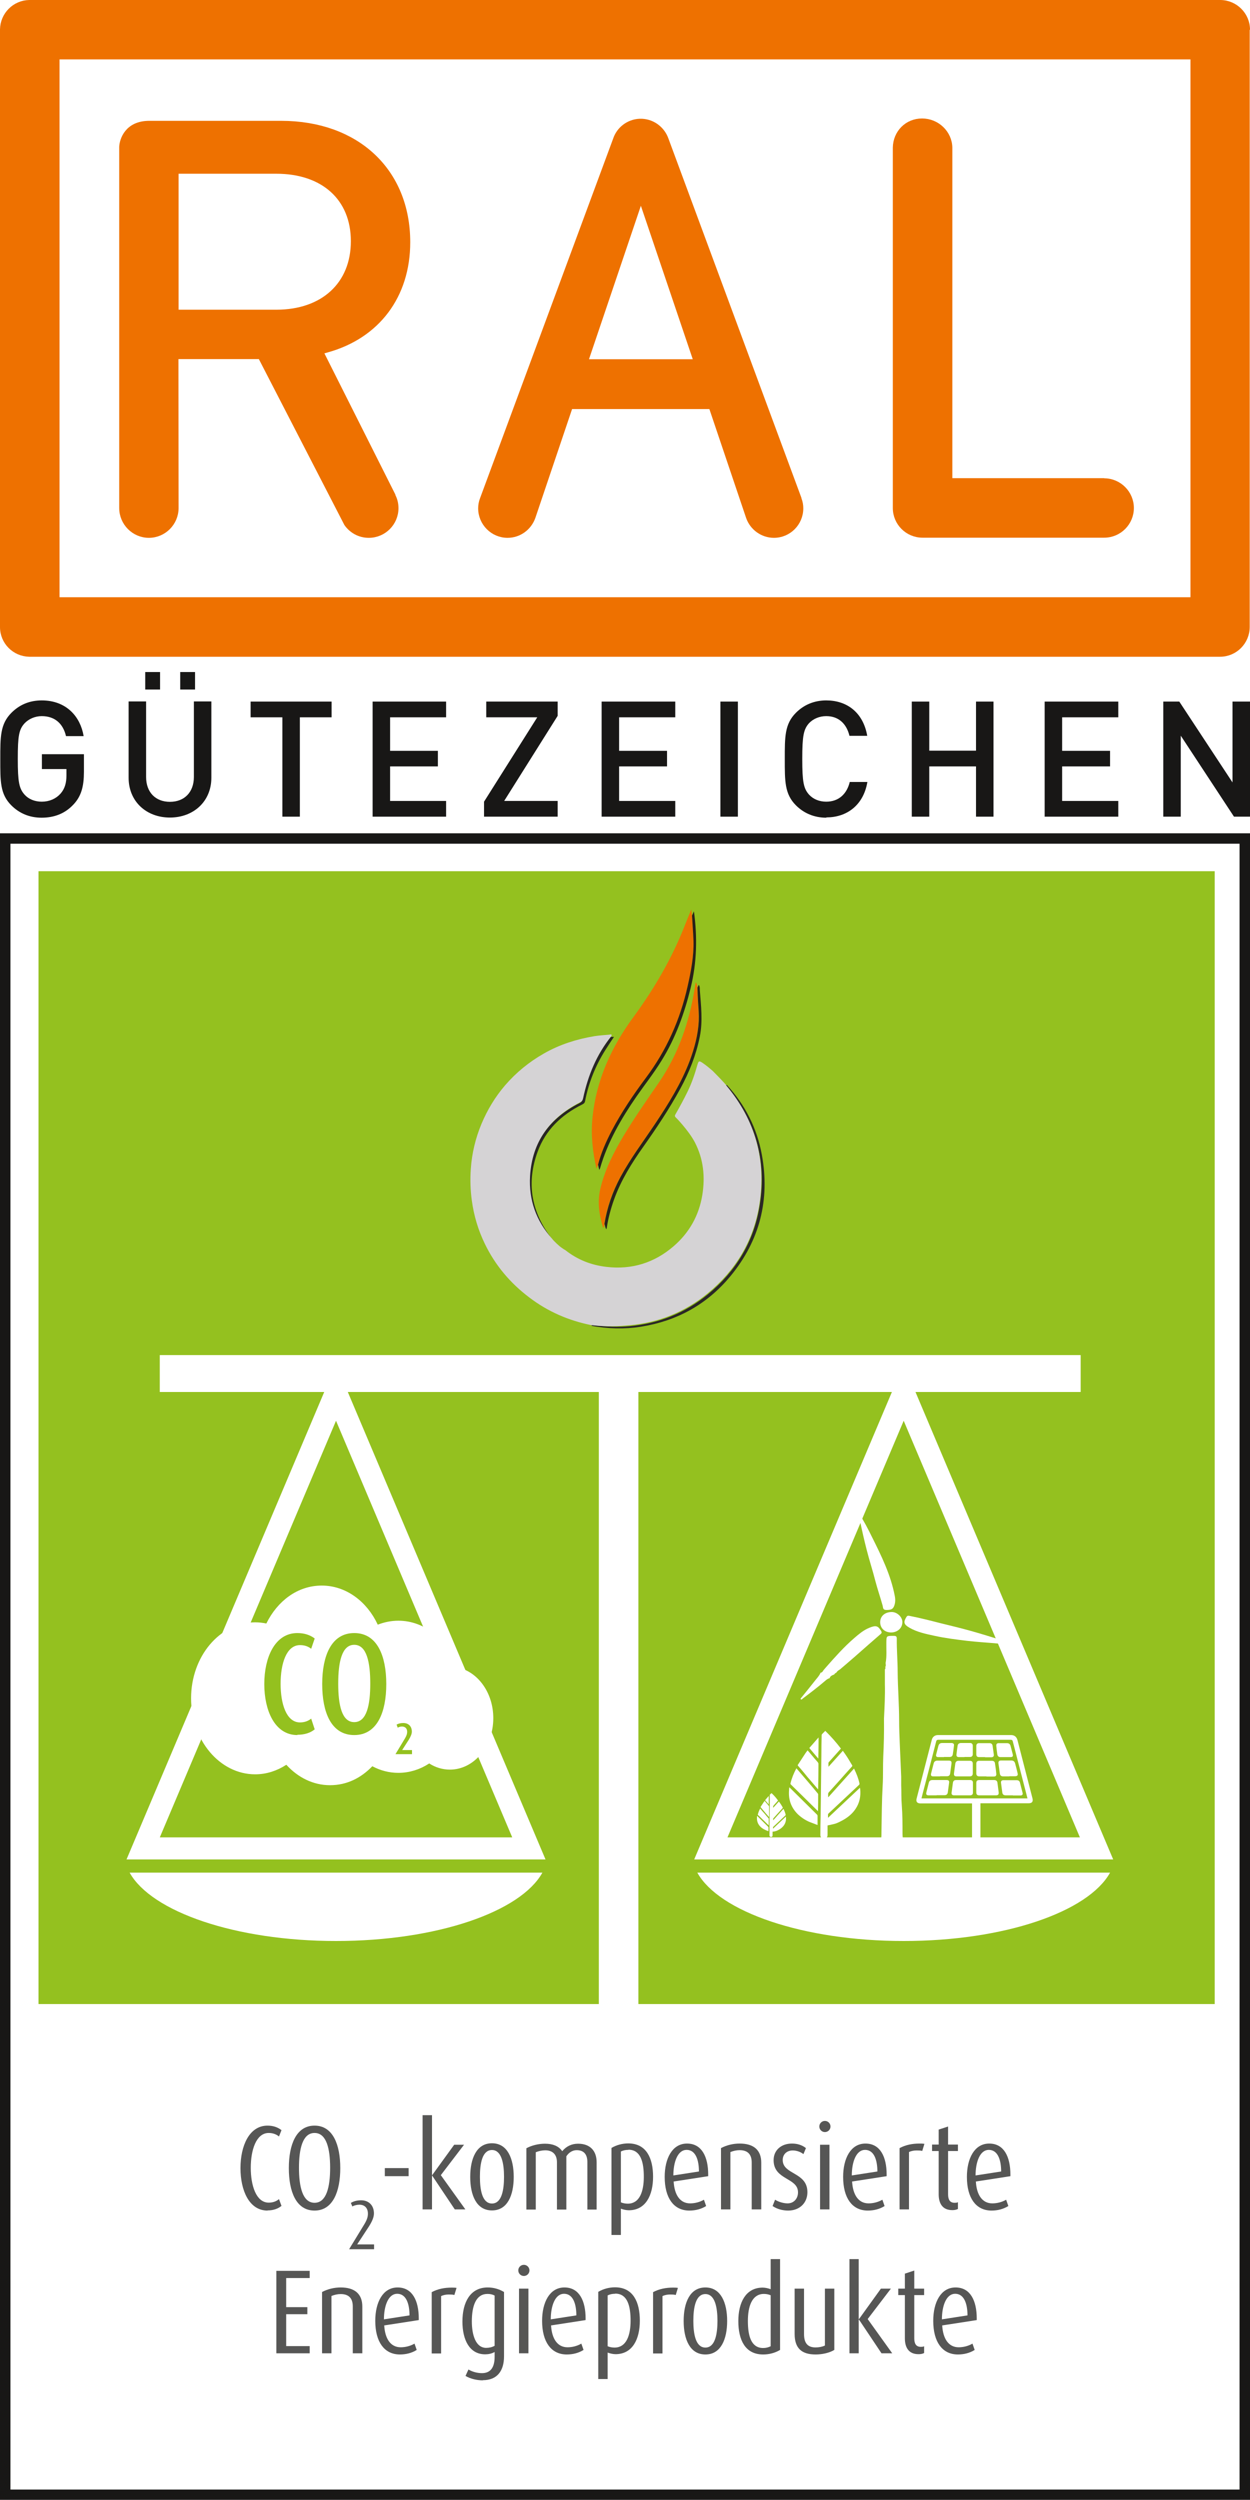 <?xml version="1.0" encoding="UTF-8"?>
<svg xmlns="http://www.w3.org/2000/svg" xmlns:xlink="http://www.w3.org/1999/xlink" id="Ebene_1" viewBox="0 0 85.04 170.08" width="145" height="290"><rect x="0" y="0" width="85.04" height="170.08" fill="#808080" stroke="none"/><defs><style>.cls-1{fill:#fff;}.cls-2{fill:#d5d3d5;}.cls-3{fill:#94c11f;}.cls-4{fill:#272523;}.cls-5{fill:#ee7100;}.cls-6{fill:#2a2726;}.cls-7{fill:#282019;}.cls-8{fill:#565655;}.cls-9{fill:#29211a;}.cls-10{clip-path:url(#clippath);}.cls-11,.cls-12{fill:none;}.cls-13{fill:#181716;}.cls-12{stroke:#fff;stroke-miterlimit:10;stroke-width:1.5px;}</style><clipPath id="clippath"><rect class="cls-11" y="0" width="85.04" height="170.08"/></clipPath></defs><polygon class="cls-1" points="85.04 170.08 0 170.08 0 0 85.04 0 85.04 170.08 85.04 170.08"/><g class="cls-10"><path class="cls-5" d="m12.15,21.08v-9.26h6.65c3.08,0,5.07,1.74,5.07,4.59s-1.99,4.66-5.07,4.66h-6.65Zm14.76,12.59s-4.84-9.63-4.84-9.63l.21-.06c3.52-.97,5.63-3.78,5.63-7.5,0-4.94-3.53-8.26-8.79-8.26h-8.96c-1.64,0-2.03,1.24-2.05,1.77v24.57c0,1.12.91,2.03,2.02,2.03s2.02-.91,2.02-2.03c0-.07-.01-10.13-.01-10.13h5.47l5.82,11.29c.37.53.97.87,1.66.87,1.12,0,2.02-.91,2.02-2.02,0-.33-.08-.64-.22-.91,0,0,0,0,0,0h0Z"/><path class="cls-5" d="m80.99,40.63H4.05V4.04h76.94v36.59h0Zm4.05-38.61C85.04.91,84.13,0,83.01,0,82.93,0,2,0,1.99,0,.9.02.02.9,0,2,0,2,0,21.98,0,34.9c0,2.68,0,7.28,0,7.76,0,1.11.89,2,1.99,2.02,0,0,80.99,0,80.99,0,0,0,0,0,.01,0s0,0,.01,0c1.12,0,2.02-.91,2.02-2.03V2.03h0Z"/></g><path class="cls-5" d="m40.07,24.44l3.53-10.44,3.53,10.44h-7.05Zm14.46,9.45l-9.05-24.45c-.27-.78-.98-1.32-1.8-1.36h-.18c-.81.04-1.53.57-1.79,1.36l-9.05,24.45c-.09.23-.13.47-.13.69,0,1.11.9,2.01,2,2.01.85,0,1.6-.54,1.89-1.35l2.5-7.41h9.34l2.5,7.41c.28.8,1.04,1.35,1.89,1.35,1.11,0,2-.9,2-2.01,0-.23-.04-.46-.13-.69h0Z"/><path class="cls-5" d="m75.13,32.53h-10.34V10.04c-.02-1.09-.94-1.98-2.06-1.98s-1.97.87-1.99,1.98c0,0,0,24.5,0,24.52,0,1.12.91,2.02,2.02,2.02.03,0,12.36,0,12.36,0,1.12,0,2.02-.91,2.02-2.02s-.91-2.02-2.02-2.02h0Z"/><path class="cls-13" d="m85.04,56.69H0v113.38h85.04V56.69h0Zm-.71.71v111.97H.71V57.4h83.62"/><path class="cls-13" d="m4.99,54.74c-.59.63-1.33.89-2.16.89s-1.52-.3-2.06-.84C0,54.02.02,53.15.02,51.64s-.01-2.38.76-3.15c.54-.54,1.22-.84,2.06-.84,1.66,0,2.63,1.09,2.85,2.43h-1.2c-.2-.86-.77-1.36-1.65-1.36-.46,0-.88.19-1.16.48-.39.42-.47.86-.47,2.43s.09,2.02.47,2.44c.27.3.69.47,1.16.47.52,0,.97-.2,1.28-.55.29-.33.4-.73.4-1.23v-.44h-1.67v-1.01h2.86v1.2c0,1.01-.19,1.66-.7,2.21h0Z"/><path class="cls-13" d="m12.26,46.91v-1.19h1.01v1.19h-1.01Zm-2.38,0v-1.19h1.01v1.19h-1.01Zm1.68,8.71c-1.6,0-2.81-1.09-2.81-2.71v-5.19h1.19v5.14c0,1.04.64,1.69,1.62,1.69s1.63-.65,1.63-1.69v-5.14h1.19v5.19c0,1.62-1.22,2.71-2.82,2.71h0Z"/><polygon class="cls-13" points="20.4 48.8 20.4 55.56 19.21 55.56 19.21 48.8 17.05 48.8 17.05 47.73 22.56 47.73 22.56 48.8 20.4 48.8 20.4 48.8"/><polygon class="cls-13" points="25.35 55.56 25.35 47.73 30.35 47.73 30.35 48.8 26.54 48.8 26.54 51.08 29.79 51.08 29.79 52.14 26.54 52.14 26.54 54.49 30.35 54.49 30.35 55.56 25.35 55.56 25.35 55.56"/><polygon class="cls-13" points="32.93 55.56 32.93 54.54 36.55 48.8 33.08 48.8 33.08 47.73 37.94 47.73 37.94 48.7 34.3 54.49 37.94 54.49 37.94 55.56 32.93 55.56 32.93 55.56"/><polygon class="cls-13" points="40.93 55.56 40.93 47.73 45.94 47.73 45.94 48.8 42.12 48.8 42.12 51.08 45.38 51.08 45.38 52.14 42.12 52.14 42.12 54.49 45.94 54.49 45.94 55.56 40.93 55.56 40.93 55.56"/><polygon class="cls-13" points="49.01 55.56 49.01 47.73 50.2 47.73 50.2 55.56 49.01 55.56 49.01 55.56"/><path class="cls-13" d="m56.21,55.63c-.81,0-1.52-.3-2.06-.84-.77-.77-.76-1.64-.76-3.15s-.01-2.38.76-3.15c.54-.54,1.24-.84,2.06-.84,1.44,0,2.52.85,2.79,2.41h-1.21c-.19-.79-.71-1.34-1.58-1.34-.46,0-.88.18-1.16.47-.38.42-.47.87-.47,2.44s.09,2.02.47,2.44c.28.3.69.47,1.16.47.87,0,1.41-.55,1.6-1.34h1.2c-.26,1.56-1.38,2.41-2.79,2.41h0Z"/><polygon class="cls-13" points="66.4 55.56 66.4 52.14 63.22 52.14 63.22 55.56 62.03 55.56 62.03 47.73 63.22 47.73 63.22 51.07 66.4 51.07 66.4 47.73 67.59 47.73 67.59 55.56 66.4 55.56 66.4 55.56"/><polygon class="cls-13" points="71.07 55.56 71.07 47.73 76.08 47.73 76.08 48.8 72.26 48.8 72.26 51.08 75.52 51.08 75.52 52.14 72.26 52.14 72.26 54.49 76.08 54.49 76.08 55.56 71.07 55.56 71.07 55.56"/><polygon class="cls-13" points="83.95 55.56 80.33 50.05 80.33 55.56 79.14 55.56 79.14 47.73 80.23 47.73 83.85 53.23 83.85 47.73 85.04 47.73 85.04 55.56 83.95 55.56 83.95 55.56"/><polyline class="cls-3" points="82.64 59.27 82.64 136.34 2.62 136.34 2.62 59.27"/><path class="cls-8" d="m18.2,150.39c-1.25,0-1.84-1.37-1.84-2.89s.6-2.89,1.84-2.89c.38,0,.7.11.95.31l-.17.43c-.18-.15-.42-.24-.7-.24-.86,0-1.22,1.18-1.22,2.37s.36,2.37,1.22,2.37c.29,0,.52-.09.7-.24l.17.46c-.24.2-.57.31-.95.31h0Z"/><path class="cls-8" d="m21.4,145.11c-.82,0-1.06,1.1-1.06,2.37s.24,2.38,1.06,2.38,1.06-1.1,1.06-2.38-.24-2.37-1.06-2.37h0Zm0,5.28c-1.26,0-1.75-1.3-1.75-2.89s.5-2.89,1.75-2.89,1.75,1.3,1.75,2.89-.5,2.89-1.75,2.89h0Z"/><path class="cls-8" d="m23.75,153.02l1.03-1.69c.2-.33.25-.53.25-.73,0-.37-.21-.61-.58-.61-.17,0-.36.05-.48.12l-.1-.24c.17-.11.41-.18.7-.18.52,0,.87.35.87.89,0,.24-.1.51-.34.89l-.8,1.22h1.15v.33h-1.69Z"/><polygon class="cls-8" points="26.18 148.05 26.18 147.5 27.8 147.5 27.8 148.05 26.18 148.05 26.18 148.05"/><polygon class="cls-8" points="30.94 150.31 29.4 148.01 29.39 148.01 29.39 150.31 28.75 150.31 28.75 143.9 29.39 143.9 29.39 147.98 29.4 147.98 30.9 145.91 31.57 145.91 29.99 147.98 31.66 150.31 30.94 150.31 30.94 150.31"/><path class="cls-8" d="m33.47,146.27c-.67,0-.82.94-.82,1.82s.15,1.82.82,1.82.82-.94.82-1.82-.16-1.82-.82-1.82h0Zm0,4.11c-1.06,0-1.48-1.04-1.48-2.28s.42-2.29,1.48-2.29,1.48,1.05,1.48,2.29-.42,2.28-1.48,2.28h0Z"/><path class="cls-8" d="m39.96,150.31v-3.22c0-.5-.22-.81-.73-.81-.29,0-.54.17-.7.42v3.62h-.64v-3.22c0-.51-.28-.81-.79-.81-.22,0-.45.05-.65.13v3.9h-.64v-4.17c.37-.2.83-.31,1.27-.31.51,0,.92.15,1.17.51.28-.34.65-.51,1.08-.51.81,0,1.26.48,1.26,1.26v3.22h-.64Z"/><path class="cls-8" d="m42.75,146.26c-.18,0-.35.03-.51.11v3.46c.14.06.31.09.47.09.82,0,1.09-.86,1.09-1.83s-.2-1.84-1.04-1.84h0Zm.03,4.11c-.17,0-.39-.05-.54-.11v1.79h-.64v-5.92c.33-.2.74-.31,1.14-.31,1.24,0,1.69,1.01,1.69,2.27s-.5,2.28-1.66,2.28h0Z"/><path class="cls-8" d="m46.71,146.26c-.61,0-.9.84-.9,1.74l1.74-.27c0-.75-.21-1.47-.84-1.47h0Zm-.88,2.15c.05.89.42,1.49,1.12,1.49.33,0,.67-.09.94-.25l.15.43c-.33.21-.73.31-1.14.31-1.07,0-1.68-.86-1.68-2.29,0-1.25.51-2.27,1.52-2.27s1.44.91,1.44,2.11v.11l-2.33.36h0Z"/><path class="cls-8" d="m51.14,150.31v-3.19c0-.55-.27-.84-.82-.84-.22,0-.43.05-.63.13v3.9h-.64v-4.17c.38-.2.82-.31,1.27-.31.95,0,1.47.44,1.47,1.3v3.18h-.64Z"/><path class="cls-8" d="m53.62,150.39c-.39,0-.77-.11-1.06-.31l.17-.43c.23.15.58.25.85.25.43,0,.71-.33.71-.75,0-1.02-1.66-.82-1.66-2.19,0-.69.53-1.13,1.25-1.13.38,0,.7.11.95.31l-.17.41c-.19-.15-.46-.25-.73-.25-.41,0-.68.27-.68.65,0,1.01,1.68.81,1.68,2.19,0,.73-.53,1.25-1.31,1.25h0Z"/><path class="cls-8" d="m55.79,150.31v-4.4h.64v4.4h-.64Zm.33-5.26c-.21,0-.38-.17-.38-.38s.17-.38.38-.38.38.17.38.38-.17.38-.38.38h0Z"/><path class="cls-8" d="m58.85,146.26c-.61,0-.9.84-.9,1.74l1.74-.27c0-.75-.21-1.47-.84-1.47h0Zm-.88,2.15c.05.89.42,1.49,1.12,1.49.33,0,.67-.09.94-.25l.15.43c-.33.21-.73.31-1.14.31-1.07,0-1.68-.86-1.68-2.29,0-1.25.51-2.27,1.52-2.27s1.44.91,1.44,2.11v.11l-2.33.36h0Z"/><path class="cls-8" d="m62.73,146.33c-.11-.03-.26-.03-.38-.03-.16,0-.36.03-.51.11v3.9h-.64v-4.17c.41-.22.87-.31,1.35-.31.11,0,.24,0,.34.02l-.15.49h0Z"/><path class="cls-8" d="m64.79,150.36c-.66,0-.93-.44-.93-1.08v-2.94h-.45v-.44h.45v-1.02l.64-.21v1.23h.67v.44h-.67v2.94c0,.36.12.58.44.58.07,0,.16,0,.23-.04v.46c-.11.06-.25.08-.38.08h0Z"/><path class="cls-8" d="m67.27,146.26c-.61,0-.9.84-.9,1.74l1.74-.27c0-.75-.21-1.47-.84-1.47h0Zm-.88,2.15c.05.89.42,1.49,1.12,1.49.33,0,.67-.09.94-.25l.15.43c-.34.21-.73.31-1.14.31-1.07,0-1.68-.86-1.68-2.29,0-1.25.51-2.27,1.52-2.27s1.44.91,1.44,2.11v.11l-2.33.36h0Z"/><polygon class="cls-8" points="18.8 160.1 18.8 154.49 21.07 154.49 21.07 154.98 19.47 154.98 19.47 156.96 20.91 156.96 20.91 157.44 19.47 157.44 19.47 159.61 21.07 159.61 21.07 160.1 18.8 160.1 18.8 160.1"/><path class="cls-8" d="m24,160.1v-3.19c0-.55-.27-.84-.82-.84-.22,0-.43.05-.63.13v3.9h-.64v-4.17c.38-.2.82-.31,1.27-.31.95,0,1.47.44,1.47,1.3v3.18h-.64Z"/><path class="cls-8" d="m27.02,156.05c-.61,0-.9.84-.9,1.74l1.74-.27c0-.75-.21-1.47-.84-1.47h0Zm-.88,2.15c.05.89.42,1.49,1.12,1.49.33,0,.67-.09.94-.25l.15.43c-.33.21-.73.31-1.14.31-1.07,0-1.68-.86-1.68-2.29,0-1.25.51-2.27,1.52-2.27s1.44.91,1.44,2.11v.11l-2.33.36h0Z"/><path class="cls-8" d="m30.9,156.13c-.11-.03-.26-.03-.38-.03-.16,0-.36.03-.51.11v3.9h-.64v-4.17c.41-.22.87-.31,1.35-.31.11,0,.24,0,.34.02l-.15.49h0Z"/><path class="cls-8" d="m33.65,156.17c-.15-.08-.32-.11-.49-.11-.78,0-1.06.82-1.06,1.87,0,.93.27,1.8.97,1.8.2,0,.4-.04.58-.14v-3.41h0Zm-.8,5.77c-.4,0-.84-.1-1.18-.3l.2-.44c.26.16.6.25.92.25.62,0,.86-.44.86-1.11v-.33c-.18.11-.42.16-.64.16-1.08,0-1.55-1-1.55-2.23,0-1.31.53-2.32,1.72-2.32.4,0,.78.11,1.11.31v4.38c0,.99-.47,1.62-1.44,1.62h0Z"/><path class="cls-8" d="m35.31,160.1v-4.4h.64v4.4h-.64Zm.33-5.26c-.21,0-.38-.17-.38-.38s.17-.38.38-.38.38.17.38.38-.17.38-.38.38h0Z"/><path class="cls-8" d="m38.37,156.05c-.61,0-.9.84-.9,1.74l1.74-.27c0-.75-.21-1.47-.84-1.47h0Zm-.88,2.15c.05.89.42,1.49,1.12,1.49.33,0,.67-.09.94-.25l.15.43c-.33.21-.73.31-1.14.31-1.07,0-1.68-.86-1.68-2.29,0-1.25.51-2.27,1.52-2.27s1.44.91,1.44,2.11v.11l-2.33.36h0Z"/><path class="cls-8" d="m41.85,156.05c-.18,0-.35.03-.51.11v3.46c.14.06.31.09.47.09.82,0,1.09-.86,1.09-1.83s-.2-1.84-1.04-1.84h0Zm.03,4.11c-.17,0-.39-.05-.54-.11v1.8h-.64v-5.93c.33-.2.74-.31,1.14-.31,1.24,0,1.69,1.01,1.69,2.27s-.5,2.28-1.66,2.28h0Z"/><path class="cls-8" d="m45.96,156.13c-.11-.03-.26-.03-.38-.03-.16,0-.36.03-.51.11v3.9h-.64v-4.17c.41-.22.87-.31,1.35-.31.11,0,.24,0,.34.02l-.15.49h0Z"/><path class="cls-8" d="m47.99,156.07c-.67,0-.82.94-.82,1.82s.15,1.82.82,1.82.82-.94.82-1.82-.16-1.82-.82-1.82h0Zm0,4.11c-1.06,0-1.48-1.04-1.48-2.28s.42-2.28,1.48-2.28,1.48,1.05,1.48,2.28-.42,2.28-1.48,2.28h0Z"/><path class="cls-8" d="m52.43,156.15c-.14-.06-.31-.09-.46-.09-.82,0-1.09.87-1.09,1.84s.2,1.84,1.04,1.84c.18,0,.35-.04.51-.12v-3.46h0Zm-.51,4.03c-1.24,0-1.69-1.01-1.69-2.27s.5-2.28,1.66-2.28c.17,0,.39.05.54.11v-2.05h.64v6.18c-.33.2-.74.31-1.14.31h0Z"/><path class="cls-8" d="m55.49,160.18c-.97,0-1.43-.44-1.43-1.4v-3.08h.64v3.09c0,.57.21.91.78.91.23,0,.46-.04.64-.13v-3.87h.64v4.17c-.33.2-.82.31-1.27.31h0Z"/><polygon class="cls-8" points="59.97 160.1 58.44 157.81 58.42 157.81 58.42 160.1 57.79 160.1 57.79 153.69 58.42 153.69 58.42 157.77 58.44 157.77 59.93 155.7 60.61 155.7 59.03 157.77 60.7 160.1 59.97 160.1 59.97 160.1"/><path class="cls-8" d="m62.49,160.16c-.66,0-.93-.44-.93-1.08v-2.94h-.45v-.44h.45v-1.02l.64-.21v1.23h.67v.44h-.67v2.94c0,.36.12.58.44.58.07,0,.16,0,.23-.04v.46c-.11.06-.25.08-.38.08h0Z"/><path class="cls-8" d="m64.98,156.05c-.61,0-.9.84-.9,1.74l1.74-.27c0-.75-.21-1.47-.84-1.47h0Zm-.88,2.15c.05.89.42,1.49,1.12,1.49.33,0,.67-.09.94-.25l.15.43c-.33.21-.73.31-1.14.31-1.07,0-1.68-.86-1.68-2.29,0-1.25.51-2.27,1.52-2.27s1.44.91,1.44,2.11v.11l-2.33.36h0Z"/><polygon class="cls-1" points="73.52 94.7 10.87 94.7 10.87 92.19 73.52 92.19 73.52 94.7 73.52 94.7"/><polygon class="cls-1" points="43.43 138.26 40.74 138.26 40.74 94.62 43.43 94.62 43.43 138.26 43.43 138.26"/><polygon class="cls-12" points="74.6 125.75 61.48 94.73 48.36 125.75 74.6 125.75 74.6 125.75"/><path class="cls-1" d="m47.44,127.4c1.48,2.66,7.2,4.65,14.04,4.65s12.56-1.98,14.04-4.65h-28.08Z"/><polygon class="cls-12" points="35.98 125.75 22.86 94.73 9.74 125.75 35.98 125.75 35.98 125.75"/><path class="cls-1" d="m8.82,127.4c1.48,2.66,7.2,4.65,14.04,4.65s12.56-1.98,14.04-4.65H8.82Z"/><path class="cls-1" d="m31.12,113.44c-.66-1.87-2.21-3.18-4.02-3.18-.49,0-.96.1-1.4.27-.74-1.59-2.17-2.66-3.81-2.66s-3.01,1.04-3.77,2.58c-.25-.05-.5-.08-.76-.08-2.41,0-4.36,2.32-4.36,5.17s1.95,5.17,4.36,5.17c.77,0,1.49-.24,2.12-.65.78.86,1.82,1.39,2.97,1.39s2.11-.49,2.88-1.29c.54.29,1.14.45,1.77.45.76,0,1.48-.23,2.1-.64.42.27.9.42,1.41.42,1.63,0,2.95-1.57,2.95-3.5,0-1.73-1.05-3.16-2.43-3.45h0Z"/><path class="cls-3" d="m20.23,118.04c-1.53,0-2.25-1.66-2.25-3.47s.72-3.47,2.25-3.47c.47,0,.87.13,1.18.37l-.24.7c-.2-.16-.45-.25-.76-.25-.93,0-1.32,1.27-1.32,2.63s.39,2.63,1.32,2.63c.31,0,.57-.1.76-.26l.24.73c-.3.25-.71.37-1.18.37h0Z"/><path class="cls-3" d="m24.1,111.9c-.85,0-1.09,1.19-1.09,2.64s.24,2.62,1.09,2.62,1.09-1.17,1.09-2.62-.24-2.64-1.09-2.64h0Zm0,6.14c-1.57,0-2.18-1.55-2.18-3.47s.62-3.47,2.18-3.47,2.18,1.55,2.18,3.47-.62,3.47-2.18,3.47h0Z"/><path class="cls-3" d="m26.91,119.33l.65-1.08c.11-.19.14-.31.14-.43,0-.21-.12-.36-.35-.36-.1,0-.22.03-.29.08l-.08-.21c.11-.07.27-.11.46-.11.38,0,.58.26.58.58,0,.15-.07.33-.21.56l-.45.7h.67v.28h-1.12Z"/><path class="cls-1" d="m69.9,122.36s0-.02,0-.02c-.33-1.29-.67-2.59-1-3.88-.02-.07-.06-.1-.13-.1-1.65,0-3.3,0-4.94,0-.08,0-.12.03-.14.11-.31,1.22-.63,2.45-.95,3.67-.02.07-.03.14-.05.21h7.21Zm-3.6.33h-3.68c-.22,0-.32-.12-.26-.33.34-1.33.69-2.66,1.03-3.99.05-.21.21-.33.42-.33,1.66,0,3.32,0,4.98,0,.22,0,.37.12.43.34.34,1.32.68,2.64,1.02,3.96.06.23-.03.34-.26.34h-3.68Z"/><path class="cls-1" d="m67.19,122.14c-.19,0-.38,0-.57,0-.14,0-.2-.06-.2-.2,0-.21,0-.43,0-.64,0-.14.06-.2.2-.2.34,0,.68,0,1.02,0,.13,0,.21.07.22.2.03.21.05.41.08.62.02.16-.03.22-.19.22h-.56Z"/><path class="cls-1" d="m63.72,122.14c-.18,0-.37,0-.55,0-.13,0-.18-.06-.15-.19.06-.22.11-.45.17-.67.03-.12.11-.18.24-.18.33,0,.65,0,.98,0,.12,0,.18.06.16.18-.03.22-.06.45-.09.67-.02.11-.09.18-.21.18-.18,0-.37,0-.55,0h0Z"/><path class="cls-1" d="m65.44,122.14c-.18,0-.36,0-.54,0-.12,0-.18-.07-.16-.19.03-.22.06-.44.09-.67.02-.12.09-.18.21-.18.32,0,.65,0,.97,0,.11,0,.18.06.18.17,0,.23,0,.47,0,.7,0,.11-.08.17-.19.17-.18,0-.37,0-.55,0h0Z"/><path class="cls-1" d="m67.11,120.85c-.16,0-.33,0-.49,0-.13,0-.2-.06-.2-.2,0-.22,0-.45,0-.67,0-.12.07-.19.19-.19.29,0,.58,0,.87,0,.12,0,.2.06.21.18.04.24.07.47.09.71.01.12-.04.18-.16.18-.17,0-.34,0-.51,0h0Z"/><path class="cls-1" d="m68.92,122.14c-.17,0-.34,0-.51,0-.12,0-.2-.06-.22-.18-.03-.23-.06-.45-.09-.68-.01-.11.05-.17.16-.17.3,0,.61,0,.91,0,.11,0,.2.06.22.17.06.23.12.46.18.7.03.1-.03.17-.14.17-.17,0-.35,0-.52,0h0Z"/><path class="cls-1" d="m63.96,120.85c-.16,0-.32,0-.48,0-.12,0-.16-.06-.14-.18.06-.23.12-.47.18-.7.03-.12.11-.19.24-.19.26,0,.53,0,.79,0,.15,0,.2.06.18.21-.03.22-.06.45-.09.67-.02.11-.08.18-.2.18-.16,0-.32,0-.49,0h0Z"/><path class="cls-1" d="m65.53,120.85c-.15,0-.31,0-.46,0-.13,0-.18-.06-.17-.19.03-.22.06-.45.09-.67.02-.13.09-.2.22-.2.25,0,.51,0,.77,0,.14,0,.2.07.2.2,0,.22,0,.44,0,.66,0,.13-.07.2-.2.2-.15,0-.3,0-.45,0h0Z"/><path class="cls-1" d="m68.67,120.85c-.14,0-.28,0-.43,0-.13,0-.2-.06-.22-.2-.03-.22-.06-.44-.09-.67-.02-.15.04-.21.18-.21.23,0,.46,0,.69,0,.14,0,.22.06.26.2.06.22.12.45.17.67.03.13-.01.19-.15.2-.14,0-.28,0-.42,0h0Z"/><path class="cls-1" d="m67.02,119.54c-.14,0-.27,0-.41,0-.13,0-.19-.06-.19-.19,0-.19,0-.38,0-.57,0-.12.07-.19.19-.19.24,0,.47,0,.71,0,.12,0,.2.07.21.19.03.19.05.39.08.58.02.12-.04.19-.17.19-.14,0-.28,0-.42,0h0Z"/><path class="cls-1" d="m64.22,119.54c-.13,0-.26,0-.39,0-.12,0-.17-.06-.14-.18.05-.19.1-.38.15-.58.04-.14.12-.2.26-.2.21,0,.42,0,.63,0,.13,0,.19.07.17.18-.02.2-.05.39-.08.59-.02.12-.09.18-.21.18-.13,0-.26,0-.39,0h0Z"/><path class="cls-1" d="m65.61,119.54c-.13,0-.25,0-.38,0-.11,0-.17-.06-.16-.17.02-.2.05-.4.08-.61.02-.11.09-.17.21-.18.21,0,.42,0,.64,0,.11,0,.18.07.18.18,0,.2,0,.4,0,.59,0,.11-.07.18-.18.18-.13,0-.25,0-.38,0h0Z"/><path class="cls-1" d="m68.41,119.54c-.12,0-.23,0-.35,0-.12,0-.19-.07-.21-.18-.03-.19-.05-.39-.07-.58-.01-.13.04-.19.17-.19.19,0,.37,0,.56,0,.13,0,.21.07.24.19.05.19.1.38.15.57.03.13-.01.19-.15.19-.11,0-.23,0-.34,0h0Z"/><polygon class="cls-1" points="66.7 125.18 66.13 125.18 66.13 122.45 66.7 122.45 66.7 125.18 66.7 125.18"/><path class="cls-1" d="m60.22,113.39c.02.06.04.12-.02.18,0,.33,0,.66,0,.99.02.78-.02,1.56-.06,2.34,0,.05,0,.11,0,.16.01.82-.01,1.63-.05,2.44-.03.66,0,1.31-.04,1.97-.06,1.01-.06,2.03-.08,3.04,0,.25,0,.5-.04.74-.01.11.04.14.14.14.42,0,.83,0,1.25.01.11,0,.12-.08.11-.15,0-.16-.03-.32-.03-.48,0-.65,0-1.3-.05-1.95-.04-.46-.02-.92-.04-1.38,0-.19,0-.38,0-.57-.03-.78-.07-1.55-.1-2.33-.02-.49-.04-.98-.04-1.47,0-1.1-.09-2.21-.1-3.31,0-.76-.07-1.52-.06-2.28,0-.15-.05-.19-.21-.19-.5,0-.49,0-.5.44-.01.47.04.94-.05,1.41.01.08.02.16,0,.24h0Z"/><path class="cls-1" d="m55.83,113.79c-.1.24-.29.42-.44.62-.28.36-.57.71-.86,1.07-.03.04-.1.09-.04.13.05.04.09-.03.13-.06.52-.39,1.03-.78,1.52-1.2.09-.08.18-.15.3-.18.04-.14.17-.2.31-.25.02-.02.03-.04.05-.07.02-.01.05-.03.07-.04.01-.01.03-.02.04-.03.05-.1.15-.15.24-.21.36-.31.72-.61,1.07-.92.57-.5,1.13-1,1.7-1.49.08-.07.07-.12.02-.21-.2-.32-.32-.41-.82-.2-.38.16-.69.42-.99.68-.71.61-1.31,1.29-1.92,1.98-.06.07-.12.14-.18.21-.05.07-.08.16-.2.18h0Z"/><path class="cls-1" d="m58.44,102.95c-.03.17.03.33.06.48.14.67.29,1.34.46,2,.18.71.41,1.41.59,2.12.15.57.34,1.12.5,1.69.03.11,0,.29.24.29.33,0,.45-.05.54-.27.09-.23.09-.46.04-.7-.27-1.41-.9-2.7-1.54-3.98-.27-.55-.55-1.1-.9-1.63h0Z"/><path class="cls-1" d="m68.89,111.86c-.24-.15-.48-.19-.7-.26-.72-.22-1.43-.45-2.16-.65-.67-.19-1.36-.35-2.04-.52-.7-.18-1.41-.36-2.12-.5-.1-.02-.15-.01-.2.07-.22.35-.19.51.19.73.53.31,1.13.43,1.73.56.73.16,1.47.25,2.21.34.61.07,1.23.11,1.84.16.4.03.8.1,1.25.06h0Z"/><path class="cls-1" d="m59.88,110.36c0,.41.31.7.75.7.38,0,.76-.26.76-.71,0-.36-.39-.71-.77-.68-.44.02-.74.29-.74.7h0Z"/><path class="cls-1" d="m56.15,117.76c.39.38.74.78,1.06,1.2-.09.1-.17.19-.25.28-.19.22-.39.43-.58.65,0,.01-.02.03-.02.04,0,.08,0,.17,0,.25,0,0,.01,0,.02,0,.32-.36.64-.71.96-1.07.1.14.2.28.29.42.12.18.22.37.34.56.02.04.02.06-.01.09-.31.34-.62.69-.93,1.04-.22.24-.43.48-.65.72-.02.02-.03.06-.04.09,0,.08,0,.15,0,.23,0,0,.01,0,.02,0,.58-.64,1.15-1.29,1.74-1.94.01.01.02.02.02.04.15.31.28.63.35.97.01.04,0,.07-.03.1-.69.65-1.39,1.3-2.08,1.95-.02.02-.03.05-.03.07,0,.07,0,.14,0,.22.72-.68,1.45-1.36,2.18-2.05,0,.04,0,.07.01.09.05.49-.04.95-.32,1.36-.22.33-.52.57-.86.76-.16.09-.32.17-.49.23-.15.05-.31.07-.46.11-.03,0-.06.01-.09.02,0,.22,0,.44,0,.65,0,.08-.03.16-.09.21-.08.06-.17.07-.26.03-.09-.05-.14-.13-.14-.23,0-.44.01-.88.02-1.32.02-1.37.03-2.75.05-4.13,0-.45.01-.91.02-1.36,0-.03.02-.06.04-.08.07-.07.14-.14.22-.22h0Z"/><path class="cls-1" d="m54.17,120.29c.08.1.17.19.25.29.18.21.36.42.54.63.23.27.46.54.68.81,0,.01.02.03.02.05,0,.37,0,.75-.01,1.12,0,0,0,0,0,.02,0,0-.02,0-.02-.01-.46-.45-.91-.9-1.37-1.35-.15-.15-.31-.3-.46-.45-.02-.02-.03-.05-.02-.07.08-.35.22-.69.39-1.01,0,0,0,0,.01-.01h0Z"/><path class="cls-1" d="m55.62,124.16c-.19-.07-.37-.14-.55-.21-.3-.13-.57-.31-.81-.54-.44-.45-.63-.98-.58-1.61,0-.07.01-.13.02-.21.02.02.03.03.04.04.61.61,1.23,1.21,1.84,1.82.03.03.04.06.04.1,0,.19,0,.38,0,.57,0,0,0,.02,0,.04h0Z"/><path class="cls-1" d="m55.65,121.73c-.16-.19-.31-.36-.46-.54-.18-.2-.35-.41-.52-.62-.12-.15-.25-.29-.38-.44-.02-.03-.03-.05,0-.08.17-.26.34-.52.51-.78.04-.06.09-.12.14-.19.09.1.17.19.25.29.14.17.28.33.43.5.04.05.07.1.06.16,0,.55-.01,1.1-.02,1.65,0,.01,0,.02,0,.05h0Z"/><path class="cls-1" d="m55.67,119.64c-.2-.24-.4-.47-.61-.72.21-.24.41-.47.63-.72,0,.49-.01.96-.02,1.44h0Z"/><path class="cls-1" d="m52.5,122c.16.15.3.31.43.49-.03.04-.07.08-.1.12-.08.09-.16.17-.23.26,0,0,0,.01,0,.02,0,.03,0,.07,0,.1,0,0,0,0,0,0,.13-.14.26-.29.39-.43.04.06.08.11.12.17.05.07.09.15.14.23,0,.02,0,.02,0,.04-.13.14-.25.28-.38.42-.09.1-.17.19-.26.29,0,0-.01.02-.01.04,0,.03,0,.06,0,.09,0,0,0,0,0,0,.23-.26.47-.52.7-.78,0,0,0,.01.01.01.06.13.11.26.14.39,0,.02,0,.03-.01.04-.28.26-.56.53-.84.79,0,0-.01.02-.01.03,0,.03,0,.06,0,.09.29-.27.58-.55.88-.83,0,.02,0,.03,0,.04.02.2-.02.38-.13.55-.09.13-.21.23-.35.31-.06.03-.13.07-.2.09-.06.02-.12.03-.19.04-.01,0-.02,0-.04,0,0,.09,0,.18,0,.26,0,.03-.01.06-.04.08-.03.02-.07.03-.11.01-.04-.02-.06-.05-.06-.09,0-.18,0-.35,0-.53,0-.56.01-1.11.02-1.67,0-.18,0-.37,0-.55,0-.01,0-.02.01-.03.03-.03.06-.06.09-.09h0Z"/><path class="cls-1" d="m51.7,123.02s.07.08.1.12c.07.08.14.17.22.25.09.11.18.22.28.33,0,0,0,.01,0,.02,0,.15,0,.3,0,.45,0,0,0,0,0,0,0,0,0,0,0,0-.18-.18-.37-.36-.55-.54-.06-.06-.12-.12-.19-.18,0,0-.01-.02,0-.03.03-.14.09-.28.16-.41,0,0,0,0,0,0h0Z"/><path class="cls-1" d="m52.28,124.58c-.08-.03-.15-.05-.22-.09-.12-.05-.23-.12-.33-.22-.18-.18-.25-.4-.23-.65,0-.03,0-.05,0-.08,0,0,.01.01.02.01.25.24.5.49.74.73.01.01.02.02.02.04,0,.08,0,.15,0,.23,0,0,0,0,0,.02h0Z"/><path class="cls-1" d="m52.3,123.6c-.06-.08-.13-.15-.19-.22-.07-.08-.14-.17-.21-.25-.05-.06-.1-.12-.15-.18,0-.01-.01-.02,0-.03.07-.11.14-.21.21-.32.02-.03.04-.05.06-.08.03.04.07.08.1.12.06.07.11.13.17.2.02.02.03.04.03.07,0,.22,0,.44,0,.67,0,0,0,0,0,.02h0Z"/><path class="cls-1" d="m52.3,122.76c-.08-.1-.16-.19-.25-.29.08-.1.17-.19.25-.29,0,.2,0,.39,0,.58h0Z"/><path class="cls-6" d="m40.24,90.2c.05-.11.15-.05.22-.04.79.1,1.59.13,2.39.06,1.99-.19,3.76-.9,5.3-2.16,1.94-1.59,3.16-3.63,3.54-6.11.47-3-.29-5.68-2.24-8.03-.02-.02-.04-.05-.05-.07.01-.02.03-.03.04-.05,1.25,1.36,2.06,2.95,2.39,4.76.56,3.06-.14,5.83-2.12,8.24-1.59,1.93-3.64,3.07-6.11,3.46-1.13.18-2.25.14-3.37-.06h0Z"/><path class="cls-5" d="m40.68,79.26c-.03.07-.06.15-.1.25-.27-1.17-.39-2.32-.27-3.49.26-2.56,1.29-4.8,2.8-6.85,1.4-1.91,2.59-3.95,3.46-6.16.14-.36.29-.72.46-1.14.02.18.04.31.05.43.03.57.09,1.15.1,1.72.03,1.05-.17,2.07-.4,3.09-.51,2.28-1.44,4.35-2.84,6.23-.85,1.14-1.66,2.32-2.32,3.59-.39.75-.73,1.52-.94,2.34h0Z"/><path class="cls-5" d="m41.12,83.28c-.02.07-.03.15-.05.22,0,0-.01,0-.04.02-.27-.87-.4-1.74-.19-2.64.31-1.31.91-2.48,1.59-3.62.75-1.24,1.58-2.43,2.4-3.62,1.34-1.96,2.07-4.13,2.44-6.45.02-.12.04-.24.06-.36.11.1.11.36.11.36.01.32.02.64.04.96.03.44.07.87.05,1.31-.05.94-.28,1.85-.62,2.72-.58,1.53-1.43,2.91-2.34,4.26-.8,1.2-1.68,2.36-2.37,3.64-.54,1.01-.92,2.07-1.09,3.2h0Z"/><path class="cls-7" d="m40.68,79.26c.21-.82.55-1.59.94-2.34.67-1.27,1.47-2.45,2.32-3.59,1.4-1.87,2.33-3.95,2.84-6.23.23-1.02.43-2.04.4-3.09-.02-.57-.07-1.15-.1-1.72.04-.09.08-.18.13-.29.24,1.76.2,3.48-.22,5.2-.43,1.75-1.03,3.42-1.98,4.95-.52.85-1.14,1.63-1.71,2.45-1.04,1.51-1.96,3.09-2.47,4.86-.01.04-.03.07-.06.13-.03-.13-.06-.24-.08-.34h0Z"/><path class="cls-9" d="m41.12,83.28c.18-1.13.55-2.19,1.09-3.2.69-1.28,1.57-2.44,2.37-3.64.9-1.35,1.76-2.73,2.34-4.26.33-.88.57-1.78.62-2.72.02-.44-.02-.88-.05-1.31-.02-.32-.03-.64-.04-.96.03-.06.05-.12.09-.19.08.12.07.25.07.36.08,1.05.21,2.11,0,3.16-.25,1.26-.72,2.43-1.33,3.55-.74,1.36-1.6,2.65-2.49,3.91-.81,1.14-1.55,2.32-2.02,3.64-.22.62-.39,1.25-.49,1.91,0,.03-.02.06-.03.1-.08-.11-.08-.23-.12-.34h0Z"/><path class="cls-4" d="m37.5,84.32c-1.08-1.21-1.58-2.63-1.49-4.24.14-2.34,1.35-3.98,3.41-5.03.12-.06.18-.13.2-.27.33-1.56.93-2.99,1.93-4.24h.22c-.21.31-.4.6-.59.9-.68,1.08-1.14,2.24-1.38,3.49-.03.13-.11.17-.21.22-1.4.7-2.48,1.73-3.02,3.22-.74,2.04-.45,3.96.83,5.71.04.06.09.12.13.18-.02.02-.03.03-.05.05h0Z"/><path class="cls-2" d="m38.08,84.79s.27.21.37.25c.83.66,1.77,1.03,2.82,1.15,1.72.2,3.25-.28,4.55-1.4,1.07-.92,1.73-2.09,1.96-3.49.2-1.25.08-2.45-.51-3.59-.23-.43-.53-.82-.85-1.2-.15-.17-.29-.34-.45-.49-.1-.1-.04-.16,0-.24.28-.49.55-.99.8-1.5.29-.59.5-1.21.68-1.85.08-.27.12-.27.36-.11.25.17.45.34.69.55.03.03.87.87.93,1,1.95,2.34,2.7,5.03,2.24,8.02-.38,2.48-1.6,4.52-3.54,6.11-1.54,1.26-3.32,1.98-5.3,2.16-.8.07-1.44.12-2.61-.01-1.54-.31-2.95-.92-4.21-1.88-1.3-.98-2.32-2.19-3.03-3.66-.45-.93-.74-1.9-.88-2.93-.1-.72-.12-1.44-.07-2.15.07-1.06.32-2.1.73-3.08.4-.95.93-1.83,1.6-2.61.75-.87,1.63-1.59,2.63-2.16,1.08-.62,2.25-.99,3.47-1.19.33-.05.67-.07,1-.1.05,0,.18-.08.14.09-1.01,1.25-1.6,2.69-1.93,4.24-.03.14-.08.21-.2.27-2.06,1.05-3.27,2.68-3.41,5.03-.09,1.61.41,3.03,1.49,4.24.14.2.53.53.53.53h0Z"/></svg>
